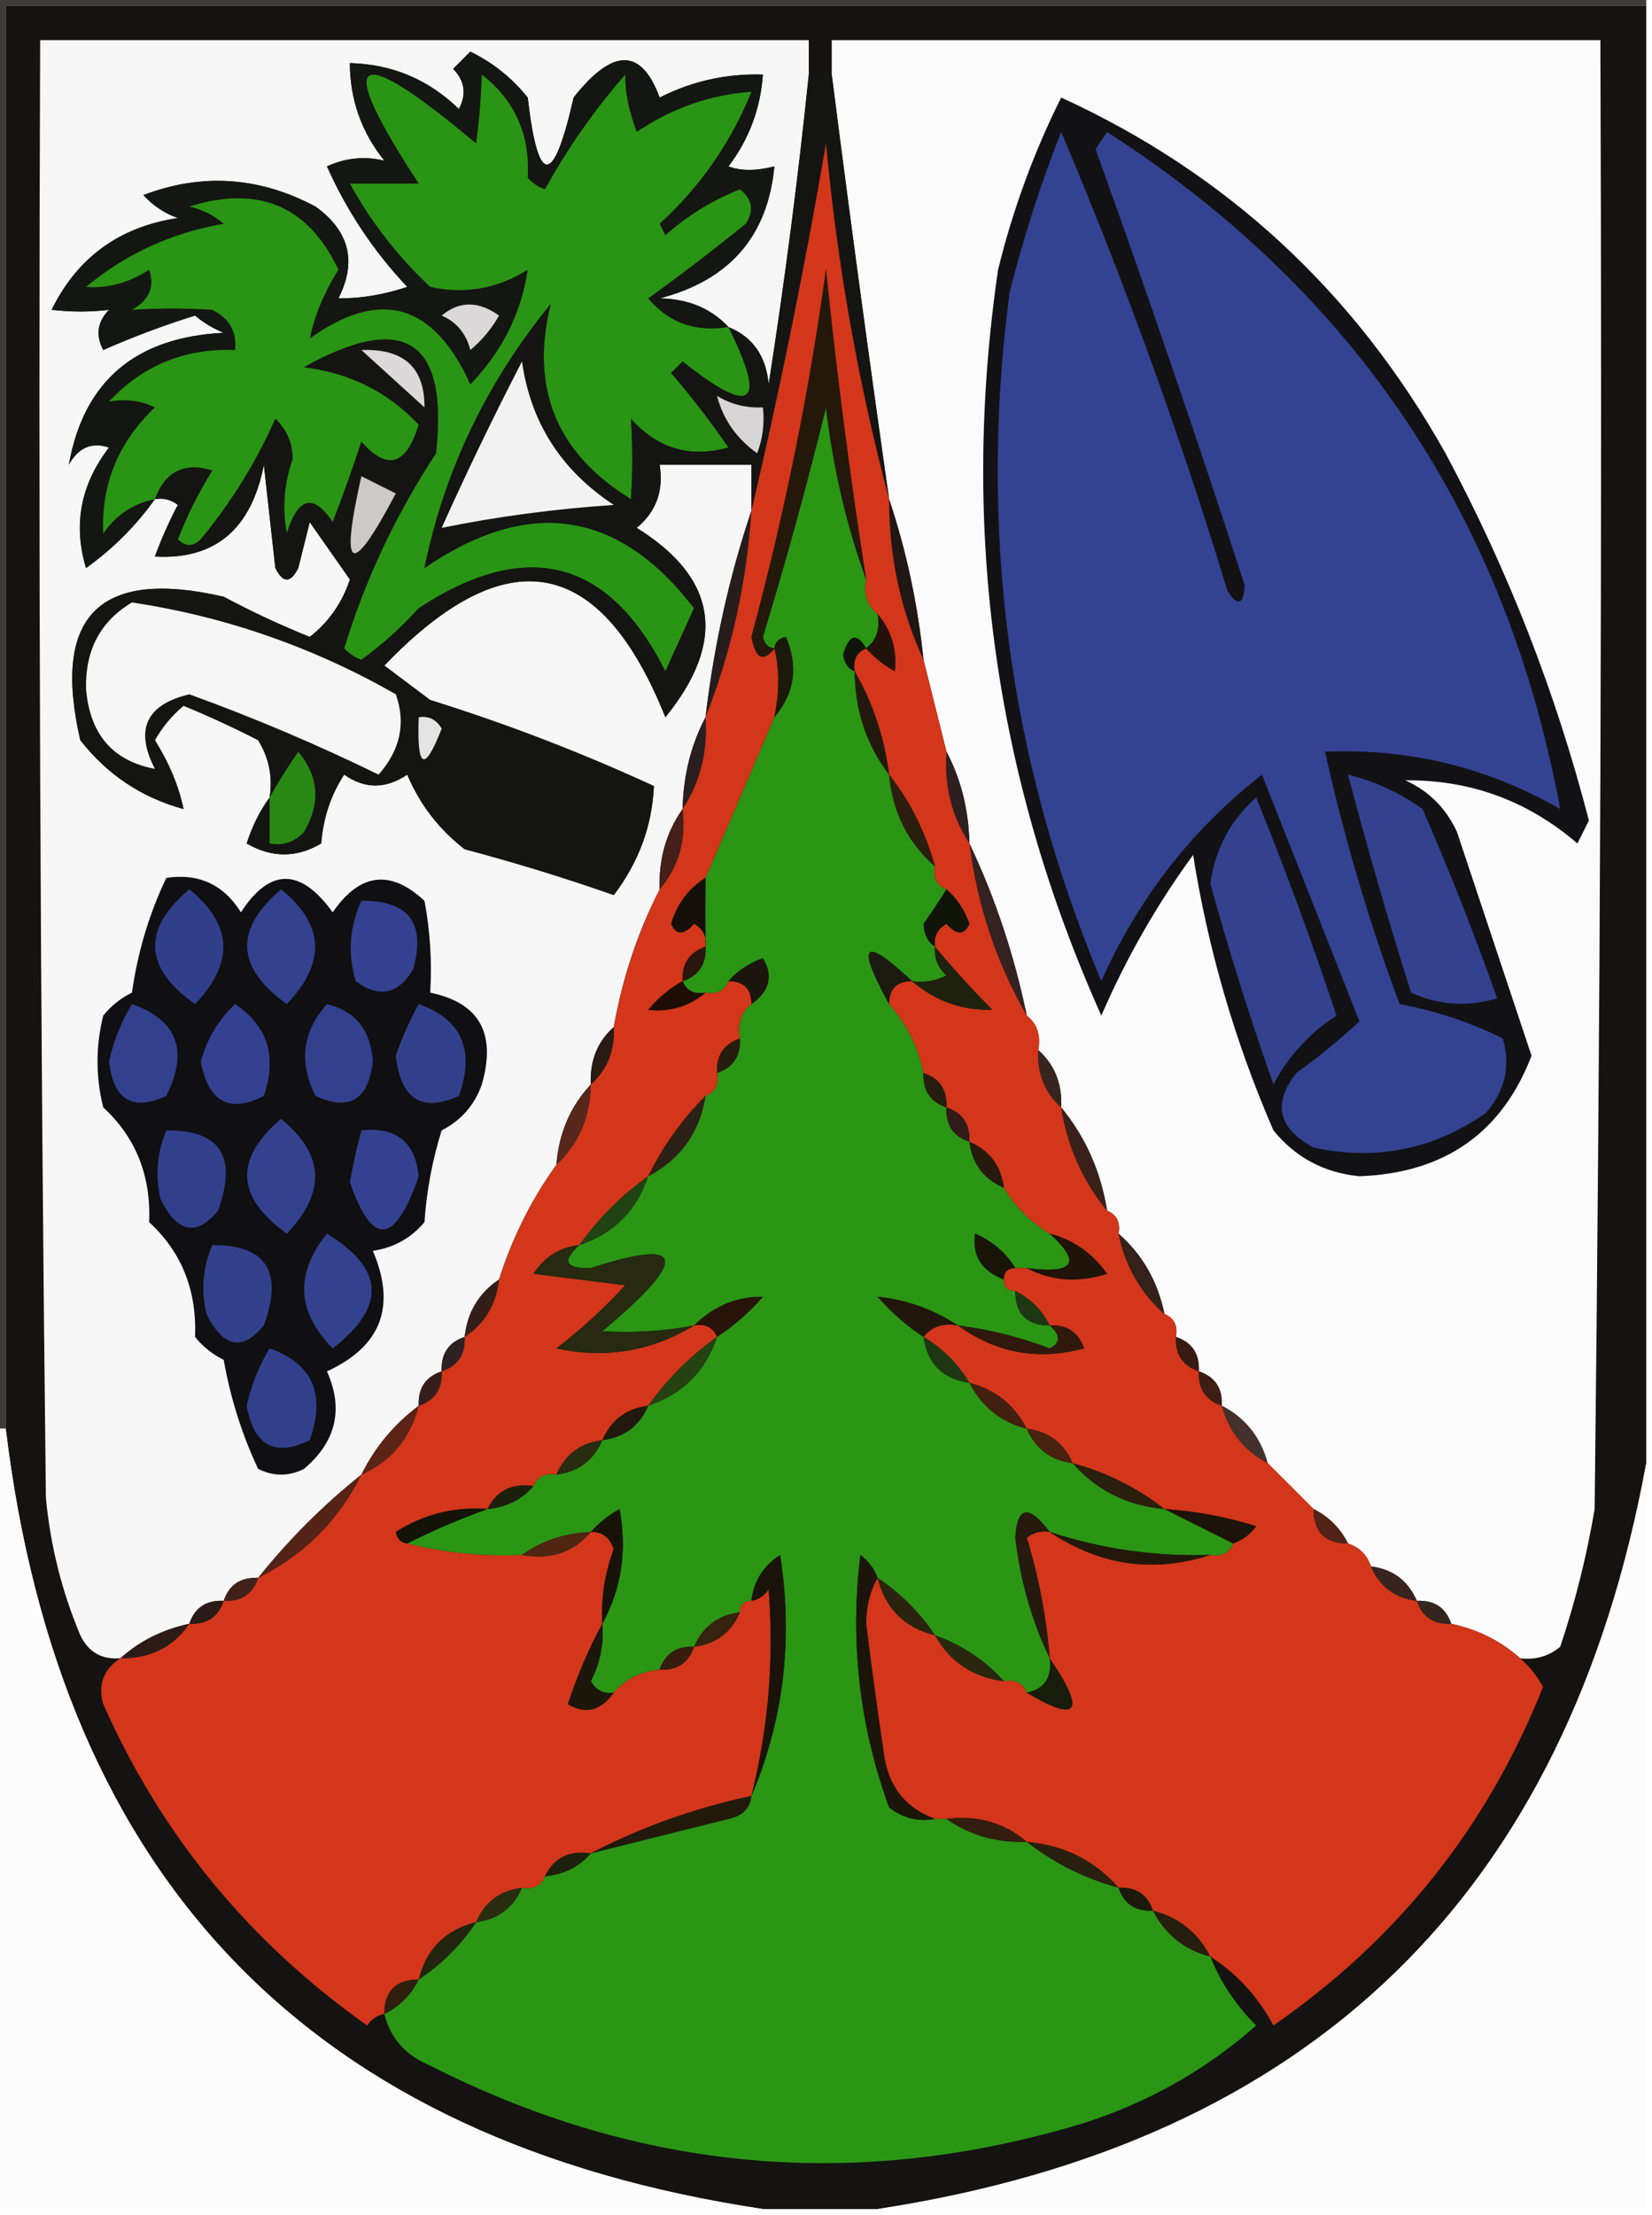 <?xml version="1.0" encoding="UTF-8"?>
<!DOCTYPE svg PUBLIC "-//W3C//DTD SVG 1.1//EN" "http://www.w3.org/Graphics/SVG/1.1/DTD/svg11.dtd">
<svg xmlns="http://www.w3.org/2000/svg" version="1.1" width="144px" height="193px" style="shape-rendering:geometricPrecision; text-rendering:geometricPrecision; image-rendering:optimizeQuality; fill-rule:evenodd; clip-rule:evenodd" xmlns:xlink="http://www.w3.org/1999/xlink">
<g><path style="opacity:1" fill="#3e3a3a" d="M -0.5,-0.5 C 47.5,-0.5 95.5,-0.5 143.5,-0.5C 143.5,-0.167 143.5,0.167 143.5,0.5C 95.833,0.5 48.167,0.5 0.5,0.5C 0.5,41.833 0.5,83.167 0.5,124.5C 0.167,124.5 -0.167,124.5 -0.5,124.5C -0.5,82.833 -0.5,41.167 -0.5,-0.5 Z"/></g>
<g><path style="opacity:1" fill="#141312" d="M 143.5,0.5 C 143.5,42.833 143.5,85.167 143.5,127.5C 136.619,165.047 114.286,186.714 76.5,192.5C 73.167,192.5 69.833,192.5 66.5,192.5C 27.27,186.603 5.27,163.936 0.5,124.5C 0.5,83.167 0.5,41.833 0.5,0.5C 48.167,0.5 95.833,0.5 143.5,0.5 Z"/></g>
<g><path style="opacity:1" fill="#f7f7f7" d="M 70.5,6.5 C 69.569,15.522 68.402,24.522 67,33.5C 66.781,31.027 65.614,29.36 63.5,28.5C 61.974,26.87 59.974,26.037 57.5,26C 63.586,24.423 66.919,20.59 67.5,14.5C 65.891,14.906 64.558,14.906 63.5,14.5C 65.287,12.142 66.287,9.475 66.5,6.5C 63.333,6.4 60.333,7.067 57.5,8.5C 55.909,4.168 53.409,4.168 50,8.5C 48.237,16.288 46.903,16.288 46,8.5C 44.622,6.787 42.955,5.453 41,4.5C 40.5,5 40,5.5 39.5,6C 40.517,7.049 40.684,8.216 40,9.5C 37.349,6.924 34.182,5.591 30.5,5.5C 30.503,8.675 31.503,11.508 33.5,14C 31.775,13.591 30.108,13.758 28.5,14.5C 30.245,18.408 32.578,21.908 35.5,25C 33.471,25.681 31.471,26.014 29.5,26C 31.124,22.794 30.458,20.128 27.5,18C 22.601,15.392 17.601,15.058 12.5,17C 13.328,17.915 14.328,18.581 15.5,19C 10.403,19.772 6.736,22.438 4.5,27C 6.207,27.195 7.874,27.195 9.5,27C 8.483,28.049 8.316,29.216 9,30.5C 11.616,29.347 14.282,28.347 17,27.5C 17.75,28.126 18.584,28.626 19.5,29C 11.798,29.384 7.298,33.218 6,40.5C 6.837,38.993 8.004,38.493 9.5,39C 7.027,42.227 6.36,45.727 7.5,49.5C 9.854,47.812 11.854,45.812 13.5,43.5C 14.239,43.369 14.906,43.536 15.5,44C 14.74,45.441 14.074,46.941 13.5,48.5C 18.741,48.791 21.907,46.124 23,40.5C 23.333,43.5 23.667,46.5 24,49.5C 24.667,50.833 25.333,50.833 26,49.5C 26.333,48.167 26.667,46.833 27,45.5C 28.167,47.167 29.333,48.833 30.5,50.5C 29.815,52.547 28.649,54.214 27,55.5C 24.44,54.47 21.94,53.303 19.5,52C 8.667,49.5 4.5,53.667 7,64.5C 9.346,67.504 12.346,69.504 16,70.5C 15.581,68.497 14.747,66.497 13.5,64.5C 14.145,63.354 14.978,62.354 16,61.5C 18.192,62.4 20.358,63.4 22.5,64.5C 23.452,66.045 23.785,67.712 23.5,69.5C 22.661,70.641 21.994,71.975 21.5,73.5C 23.695,74.769 25.861,74.769 28,73.5C 28.171,71.285 28.837,69.285 30,67.5C 31.796,68.767 33.629,68.767 35.5,67.5C 36.584,70.088 38.251,72.254 40.5,74C 45.04,75.209 49.373,76.543 53.5,78C 55.672,75.144 56.839,71.978 57,68.5C 50.657,65.578 44.157,63.078 37.5,61C 36.167,60 34.833,59 33.5,58C 44.172,46.882 52.339,48.382 58,62.5C 63.371,55.879 62.538,50.379 55.5,46C 57.192,44.599 57.859,42.766 57.5,40.5C 60.167,40.5 62.833,40.5 65.5,40.5C 65.5,41.833 65.5,43.167 65.5,44.5C 63.566,50.249 62.233,56.249 61.5,62.5C 60.232,64.905 59.565,67.572 59.5,70.5C 58.076,72.514 57.41,74.848 57.5,77.5C 55.595,81.216 54.261,85.216 53.5,89.5C 52.069,90.78 51.402,92.447 51.5,94.5C 49.707,96.426 48.707,98.759 48.5,101.5C 46.326,104.515 44.659,107.849 43.5,111.5C 41.75,112.659 40.75,114.326 40.5,116.5C 39.094,116.973 38.427,117.973 38.5,119.5C 37.094,119.973 36.427,120.973 36.5,122.5C 34.367,124.091 32.701,126.091 31.5,128.5C 28.167,131.167 25.167,134.167 22.5,137.5C 20.973,137.427 19.973,138.094 19.5,139.5C 17.973,139.427 16.973,140.094 16.5,141.5C 14.181,141.992 12.181,142.992 10.5,144.5C 8.876,144.64 7.71,143.973 7,142.5C 5.384,138.653 4.384,134.653 4,130.5C 3.5,88.168 3.333,45.835 3.5,3.5C 25.833,3.5 48.167,3.5 70.5,3.5C 70.5,4.5 70.5,5.5 70.5,6.5 Z"/></g>
<g><path style="opacity:1" fill="#fbfbfb" d="M 132.5,144.5 C 130.819,142.992 128.819,141.992 126.5,141.5C 126.027,140.094 125.027,139.427 123.5,139.5C 122.738,137.738 121.404,136.738 119.5,136.5C 119.167,135.5 118.5,134.833 117.5,134.5C 116.833,133.167 115.833,132.167 114.5,131.5C 113.167,130.167 111.833,128.833 110.5,127.5C 109.864,125.205 108.531,123.539 106.5,122.5C 106.573,120.973 105.906,119.973 104.5,119.5C 104.573,117.973 103.906,116.973 102.5,116.5C 102.672,115.508 102.338,114.842 101.5,114.5C 100.921,111.669 99.588,109.336 97.5,107.5C 97.672,106.508 97.338,105.842 96.5,105.5C 95.958,102.088 94.625,99.088 92.5,96.5C 92.598,94.447 91.931,92.78 90.5,91.5C 90.737,90.209 90.404,89.209 89.5,88.5C 88.405,83.216 86.739,78.216 84.5,73.5C 84.435,70.572 83.768,67.905 82.5,65.5C 81.833,62.833 81.167,60.167 80.5,57.5C 79.99,52.609 78.99,47.942 77.5,43.5C 75.74,31.179 74.073,18.846 72.5,6.5C 72.5,5.5 72.5,4.5 72.5,3.5C 94.833,3.5 117.167,3.5 139.5,3.5C 139.667,46.168 139.5,88.835 139,131.5C 138.313,135.58 137.313,139.58 136,143.5C 134.989,144.337 133.822,144.67 132.5,144.5 Z"/></g>
<g><path style="opacity:1" fill="#141612" d="M 63.5,28.5 C 60.62,28.968 58.287,28.134 56.5,26C 59.294,23.993 62.127,21.826 65,19.5C 65.749,18.365 65.583,17.365 64.5,16.5C 62.082,17.457 59.916,18.791 58,20.5C 57.833,20.167 57.667,19.833 57.5,19.5C 61.029,16.278 63.696,12.444 65.5,8C 61.918,8.251 58.584,9.417 55.5,11.5C 54.811,9.662 54.478,7.995 54.5,6.5C 51.805,9.595 49.472,12.929 47.5,16.5C 46.914,16.291 46.414,15.957 46,15.5C 46.221,11.752 44.887,8.752 42,6.5C 41.922,8.657 41.755,10.656 41.5,12.5C 30.742,3.48 29.076,4.647 36.5,16C 34.5,16 32.5,16 30.5,16C 32.35,19.362 34.683,22.362 37.5,25C 40.533,25.66 43.367,25.16 46,23.5C 45.446,27.274 43.78,30.608 41,33.5C 37.8,26.429 33.134,25.095 27,29.5C 27.419,27.497 28.253,25.497 29.5,23.5C 26.862,17.94 22.529,16.107 16.5,18C 17.624,18.249 18.624,18.749 19.5,19.5C 14.978,20.281 10.978,22.114 7.5,25C 9.432,25.138 11.266,24.638 13,23.5C 13.507,24.996 13.007,26.163 11.5,27C 13.811,26.845 16.144,26.845 18.5,27C 19.973,27.71 20.64,28.876 20.5,30.5C 16.096,30.344 12.429,31.844 9.5,35C 10.951,34.737 12.284,34.904 13.5,35.5C 10.304,38.547 8.804,42.214 9,46.5C 10.129,44.859 11.629,43.859 13.5,43.5C 11.854,45.812 9.854,47.812 7.5,49.5C 6.36,45.727 7.027,42.227 9.5,39C 8.004,38.493 6.837,38.993 6,40.5C 7.298,33.218 11.798,29.384 19.5,29C 18.584,28.626 17.75,28.126 17,27.5C 14.282,28.347 11.616,29.347 9,30.5C 8.316,29.216 8.483,28.049 9.5,27C 7.874,27.195 6.207,27.195 4.5,27C 6.736,22.438 10.403,19.772 15.5,19C 14.328,18.581 13.328,17.915 12.5,17C 17.601,15.058 22.601,15.392 27.5,18C 30.458,20.128 31.124,22.794 29.5,26C 31.471,26.014 33.471,25.681 35.5,25C 32.578,21.908 30.245,18.408 28.5,14.5C 30.108,13.758 31.775,13.591 33.5,14C 31.503,11.508 30.503,8.675 30.5,5.5C 34.182,5.591 37.349,6.924 40,9.5C 40.684,8.216 40.517,7.049 39.5,6C 40,5.5 40.5,5 41,4.5C 42.955,5.453 44.622,6.787 46,8.5C 46.903,16.288 48.237,16.288 50,8.5C 53.409,4.168 55.909,4.168 57.5,8.5C 60.333,7.067 63.333,6.4 66.5,6.5C 66.287,9.475 65.287,12.142 63.5,14.5C 64.558,14.906 65.891,14.906 67.5,14.5C 66.919,20.59 63.586,24.423 57.5,26C 59.974,26.037 61.974,26.87 63.5,28.5 Z"/></g>
<g><path style="opacity:1" fill="#2a9414" d="M 63.5,28.5 C 66.905,35.332 65.571,36.332 59.5,31.5C 59.167,31.833 58.833,32.167 58.5,32.5C 60.288,34.577 61.954,36.743 63.5,39C 60.15,39.93 57.317,39.096 55,36.5C 55.155,38.811 55.155,41.144 55,43.5C 48.513,39.528 46.18,33.861 48,26.5C 42.413,33.337 38.746,41.004 37,49.5C 46.089,43.266 53.923,44.433 60.5,53C 59.67,54.816 58.837,56.649 58,58.5C 53.053,48.686 45.886,46.853 36.5,53C 34.983,54.685 33.316,56.185 31.5,57.5C 30.914,57.291 30.414,56.957 30,56.5C 31.803,50.554 34.47,44.887 38,39.5C 39.095,29.626 35.261,27.126 26.5,32C 30.486,32.485 33.819,34.151 36.5,37C 35.435,40.558 33.769,41.058 31.5,38.5C 30.729,40.862 29.895,43.196 29,45.5C 27.314,42.978 25.981,43.311 25,46.5C 24.581,44.32 24.748,42.154 25.5,40C 25.491,38.596 24.991,37.43 24,36.5C 22.338,40.268 20.171,43.768 17.5,47C 16.833,47.667 16.167,47.667 15.5,47C 16.308,44.912 17.308,42.912 18.5,41C 16.072,40.253 14.406,41.086 13.5,43.5C 11.629,43.859 10.129,44.859 9,46.5C 8.804,42.214 10.304,38.547 13.5,35.5C 12.284,34.904 10.951,34.737 9.5,35C 12.429,31.844 16.096,30.344 20.5,30.5C 20.64,28.876 19.973,27.71 18.5,27C 16.144,26.845 13.811,26.845 11.5,27C 13.007,26.163 13.507,24.996 13,23.5C 11.266,24.638 9.432,25.138 7.5,25C 10.978,22.114 14.978,20.281 19.5,19.5C 18.624,18.749 17.624,18.249 16.5,18C 22.529,16.107 26.862,17.94 29.5,23.5C 28.253,25.497 27.419,27.497 27,29.5C 33.134,25.095 37.8,26.429 41,33.5C 43.78,30.608 45.446,27.274 46,23.5C 43.367,25.16 40.533,25.66 37.5,25C 34.683,22.362 32.35,19.362 30.5,16C 32.5,16 34.5,16 36.5,16C 29.076,4.647 30.742,3.48 41.5,12.5C 41.755,10.656 41.922,8.657 42,6.5C 44.887,8.752 46.221,11.752 46,15.5C 46.414,15.957 46.914,16.291 47.5,16.5C 49.472,12.929 51.805,9.595 54.5,6.5C 54.478,7.995 54.811,9.662 55.5,11.5C 58.584,9.417 61.918,8.251 65.5,8C 63.696,12.444 61.029,16.278 57.5,19.5C 57.667,19.833 57.833,20.167 58,20.5C 59.916,18.791 62.082,17.457 64.5,16.5C 65.583,17.365 65.749,18.365 65,19.5C 62.127,21.826 59.294,23.993 56.5,26C 58.287,28.134 60.62,28.968 63.5,28.5 Z"/></g>
<g><path style="opacity:1" fill="#dad8d8" d="M 38.5,27.5 C 40.035,26.212 41.702,26.212 43.5,27.5C 42.855,28.646 42.022,29.646 41,30.5C 40.623,29.058 39.79,28.058 38.5,27.5 Z"/></g>
<g><path style="opacity:1" fill="#2a9614" d="M 75.5,50.5 C 75.263,51.791 75.596,52.791 76.5,53.5C 76.737,54.791 76.404,55.791 75.5,56.5C 74.698,55.115 74.031,55.282 73.5,57C 73.57,57.765 73.903,58.265 74.5,58.5C 74.528,61.916 75.528,64.916 77.5,67.5C 77.794,70.754 79.127,73.421 81.5,75.5C 81.328,76.492 81.662,77.158 82.5,77.5C 81.862,78.524 81.195,79.524 80.5,80.5C 80.543,81.416 80.876,82.083 81.5,82.5C 81.414,83.496 81.748,84.329 82.5,85C 81.552,85.483 80.552,85.65 79.5,85.5C 75.253,81.516 74.586,82.183 77.5,87.5C 79.007,89.181 80.007,91.181 80.5,93.5C 80.427,95.027 81.094,96.027 82.5,96.5C 82.427,98.027 83.094,99.027 84.5,99.5C 84.738,101.404 85.738,102.738 87.5,103.5C 88.5,105.167 89.833,106.5 91.5,107.5C 94.306,110.044 93.64,111.044 89.5,110.5C 89.167,110.5 88.833,110.5 88.5,110.5C 87.685,109.163 86.519,108.163 85,107.5C 84.721,109.412 85.554,110.746 87.5,111.5C 87.5,112.167 87.833,112.5 88.5,112.5C 88.5,114.5 89.5,115.5 91.5,115.5C 92.463,116.363 92.463,117.03 91.5,117.5C 88.904,116.518 86.238,115.851 83.5,115.5C 81.36,114.095 79.026,113.262 76.5,113C 77.705,114.376 79.038,115.542 80.5,116.5C 80.833,118.833 82.167,120.167 84.5,120.5C 85.585,122.587 87.251,123.92 89.5,124.5C 90.262,126.262 91.596,127.262 93.5,127.5C 95.579,129.873 98.246,131.206 101.5,131.5C 103.5,132.5 105.5,133.5 107.5,134.5C 107.158,135.338 106.492,135.672 105.5,135.5C 100.699,135.65 96.033,134.984 91.5,133.5C 89.67,131.069 88.67,131.236 88.5,134C 88.947,137.782 89.947,141.282 91.5,144.5C 91.715,146.179 91.048,147.179 89.5,147.5C 89.158,146.662 88.492,146.328 87.5,146.5C 85.853,144.674 83.853,143.34 81.5,142.5C 80.167,140.5 78.5,138.833 76.5,137.5C 76.217,136.711 75.717,136.044 75,135.5C 74.073,143.043 74.906,150.376 77.5,157.5C 78.689,158.429 80.022,158.762 81.5,158.5C 81.833,158.5 82.167,158.5 82.5,158.5C 84.514,159.924 86.848,160.59 89.5,160.5C 91.849,162.341 94.515,163.674 97.5,164.5C 97.973,165.906 98.973,166.573 100.5,166.5C 101.585,168.587 103.251,169.92 105.5,170.5C 106.389,172.736 107.722,174.736 109.5,176.5C 105.153,180.344 100.153,183.177 94.5,185C 74.816,190.969 55.816,189.303 37.5,180C 35.364,179.124 34.031,177.624 33.5,175.5C 34.833,174.833 35.833,173.833 36.5,172.5C 38.5,171.167 40.167,169.5 41.5,167.5C 43.404,167.262 44.738,166.262 45.5,164.5C 46.492,164.672 47.158,164.338 47.5,163.5C 49.153,163.34 50.486,162.674 51.5,161.5C 55.482,160.508 59.482,159.508 63.5,158.5C 64.713,158.253 65.38,157.586 65.5,156.5C 68.313,149.877 69.146,142.877 68,135.5C 66.519,136.471 65.685,137.804 65.5,139.5C 64.833,139.5 64.5,139.833 64.5,140.5C 62.596,140.738 61.262,141.738 60.5,143.5C 58.973,143.427 57.973,144.094 57.5,145.5C 55.847,145.66 54.514,146.326 53.5,147.5C 52.624,147.631 51.957,147.298 51.5,146.5C 52.309,144.929 52.643,143.262 52.5,141.5C 54.174,138.446 54.674,135.112 54,131.5C 53.005,132.066 52.172,132.733 51.5,133.5C 49.214,133.595 47.214,134.262 45.5,135.5C 42.098,135.658 38.764,135.324 35.5,134.5C 37.779,133.349 40.112,132.349 42.5,131.5C 44.153,131.34 45.486,130.674 46.5,129.5C 46.842,128.662 47.508,128.328 48.5,128.5C 50.404,128.262 51.738,127.262 52.5,125.5C 54.404,125.262 55.738,124.262 56.5,122.5C 59.5,121.5 61.5,119.5 62.5,116.5C 63.962,115.542 65.295,114.376 66.5,113C 64.179,112.992 62.179,113.825 60.5,115.5C 57.824,116.008 55.157,116.175 52.5,116C 60.111,109.638 59.778,107.804 51.5,110.5C 49.279,110.561 48.946,109.895 50.5,108.5C 53.5,107.5 55.5,105.5 56.5,102.5C 59.323,101.008 60.99,98.674 61.5,95.5C 62.338,95.158 62.672,94.492 62.5,93.5C 63.906,93.027 64.573,92.027 64.5,90.5C 64.263,89.209 64.596,88.209 65.5,87.5C 67.088,86.365 67.421,85.031 66.5,83.5C 65.261,83.942 64.261,84.609 63.5,85.5C 63.158,86.338 62.492,86.672 61.5,86.5C 60.508,86.672 59.842,86.338 59.5,85.5C 60.906,85.027 61.573,84.027 61.5,82.5C 61.465,80.491 61.465,78.491 61.5,76.5C 63.539,71.765 65.539,67.099 67.5,62.5C 69.273,60.4 69.606,58.066 68.5,55.5C 67.893,55.624 67.56,55.957 67.5,56.5C 66.957,56.44 66.624,56.107 66.5,55.5C 68.531,48.821 70.365,42.154 72,35.5C 72.614,40.758 73.781,45.758 75.5,50.5 Z"/></g>
<g><path style="opacity:1" fill="#141512" d="M 70.5,6.5 C 71.167,6.5 71.833,6.5 72.5,6.5C 74.073,18.846 75.74,31.179 77.5,43.5C 74.824,33.455 72.991,23.121 72,12.5C 70.142,23.335 67.976,34.002 65.5,44.5C 65.5,43.167 65.5,41.833 65.5,40.5C 62.833,40.5 60.167,40.5 57.5,40.5C 57.859,42.766 57.192,44.599 55.5,46C 62.538,50.379 63.371,55.879 58,62.5C 52.339,48.382 44.172,46.882 33.5,58C 34.833,59 36.167,60 37.5,61C 44.157,63.078 50.657,65.578 57,68.5C 56.839,71.978 55.672,75.144 53.5,78C 49.373,76.543 45.04,75.209 40.5,74C 38.251,72.254 36.584,70.088 35.5,67.5C 33.629,68.767 31.796,68.767 30,67.5C 28.837,69.285 28.171,71.285 28,73.5C 25.861,74.769 23.695,74.769 21.5,73.5C 21.994,71.975 22.661,70.641 23.5,69.5C 23.785,67.712 23.452,66.045 22.5,64.5C 20.358,63.4 18.192,62.4 16,61.5C 14.978,62.354 14.145,63.354 13.5,64.5C 14.747,66.497 15.581,68.497 16,70.5C 12.346,69.504 9.346,67.504 7,64.5C 4.5,53.667 8.667,49.5 19.5,52C 21.94,53.303 24.44,54.47 27,55.5C 28.649,54.214 29.815,52.547 30.5,50.5C 29.333,48.833 28.167,47.167 27,45.5C 26.667,46.833 26.333,48.167 26,49.5C 25.333,50.833 24.667,50.833 24,49.5C 23.667,46.5 23.333,43.5 23,40.5C 21.907,46.124 18.741,48.791 13.5,48.5C 14.074,46.941 14.74,45.441 15.5,44C 14.906,43.536 14.239,43.369 13.5,43.5C 14.406,41.086 16.072,40.253 18.5,41C 17.308,42.912 16.308,44.912 15.5,47C 16.167,47.667 16.833,47.667 17.5,47C 20.171,43.768 22.338,40.268 24,36.5C 24.991,37.43 25.491,38.596 25.5,40C 24.748,42.154 24.581,44.32 25,46.5C 25.981,43.311 27.314,42.978 29,45.5C 29.895,43.196 30.729,40.862 31.5,38.5C 33.769,41.058 35.435,40.558 36.5,37C 33.819,34.151 30.486,32.485 26.5,32C 35.261,27.126 39.095,29.626 38,39.5C 34.47,44.887 31.803,50.554 30,56.5C 30.414,56.957 30.914,57.291 31.5,57.5C 33.316,56.185 34.983,54.685 36.5,53C 45.886,46.853 53.053,48.686 58,58.5C 58.837,56.649 59.67,54.816 60.5,53C 53.923,44.433 46.089,43.266 37,49.5C 38.746,41.004 42.413,33.337 48,26.5C 46.18,33.861 48.513,39.528 55,43.5C 55.155,41.144 55.155,38.811 55,36.5C 57.317,39.096 60.15,39.93 63.5,39C 61.954,36.743 60.288,34.577 58.5,32.5C 58.833,32.167 59.167,31.833 59.5,31.5C 65.571,36.332 66.905,35.332 63.5,28.5C 65.614,29.36 66.781,31.027 67,33.5C 68.402,24.522 69.569,15.522 70.5,6.5 Z"/></g>
<g><path style="opacity:1" fill="#ccc9c9" d="M 31.5,41.5 C 32.473,41.987 33.473,42.487 34.5,43C 30.598,50.408 29.598,49.908 31.5,41.5 Z"/></g>
<g><path style="opacity:1" fill="#d7d5d5" d="M 62.5,34.5 C 63.708,35.234 65.041,35.567 66.5,35.5C 66.657,36.873 66.49,38.207 66,39.5C 64.198,38.211 63.031,36.544 62.5,34.5 Z"/></g>
<g><path style="opacity:1" fill="#f3f2f2" d="M 45.5,31.5 C 46.249,36.818 48.916,40.985 53.5,44C 48.354,44.345 43.354,45.011 38.5,46C 40.716,41.068 43.05,36.235 45.5,31.5 Z"/></g>
<g><path style="opacity:1" fill="#dbd9d9" d="M 31.5,30.5 C 35.191,30.364 37.025,32.03 37,35.5C 35.064,33.745 33.23,32.079 31.5,30.5 Z"/></g>
<g><path style="opacity:1" fill="#271c1c" d="M 65.5,44.5 C 65.084,50.818 63.751,56.818 61.5,62.5C 62.233,56.249 63.566,50.249 65.5,44.5 Z"/></g>
<g><path style="opacity:1" fill="#211715" d="M 77.5,43.5 C 78.99,47.942 79.99,52.609 80.5,57.5C 78.498,53.167 77.498,48.5 77.5,43.5 Z"/></g>
<g><path style="opacity:1" fill="#f7f6f6" d="M 11.5,52.5 C 19.614,53.716 27.281,56.383 34.5,60.5C 35.395,63.016 34.895,65.349 33,67.5C 27.634,64.877 22.134,62.544 16.5,60.5C 12.733,61.41 11.733,63.576 13.5,67C 9.814,66.303 7.814,63.969 7.5,60C 7.43,56.633 8.763,54.133 11.5,52.5 Z"/></g>
<g><path style="opacity:1" fill="#121215" d="M 92.5,8.5 C 106.957,15.118 118.123,25.451 126,39.5C 131.446,49.671 135.612,60.337 138.5,71.5C 138.167,72.167 137.833,72.833 137.5,73.5C 133.162,69.777 128.162,67.944 122.5,68C 124.552,68.93 126.052,70.43 127,72.5C 129.167,79 131.333,85.5 133.5,92C 130.915,98.726 125.915,102.226 118.5,102.5C 115.421,102.2 112.921,100.867 111,98.5C 107.65,90.785 105.317,82.785 104,74.5C 100.828,78.841 98.161,83.508 96,88.5C 86.698,67.757 83.698,46.091 87,23.5C 88.284,18.272 90.117,13.272 92.5,8.5 Z"/></g>
<g><path style="opacity:1" fill="#344292" d="M 92.5,11.5 C 97.982,24.434 102.816,37.767 107,51.5C 107.889,52.888 108.389,52.721 108.5,51C 104.364,38.259 100.031,25.592 95.5,13C 95.833,12.5 96.167,12 96.5,11.5C 118.143,25.442 131.309,45.108 136,70.5C 129.676,66.867 122.843,65.201 115.5,65.5C 117.151,72.957 119.318,80.291 122,87.5C 125.139,88.079 128.139,89.079 131,90.5C 131.687,92.92 131.187,95.087 129.5,97C 124.94,100.174 119.94,101.174 114.5,100C 111.4,98.332 110.9,96.165 113,93.5C 114.925,92.12 116.759,90.62 118.5,89C 115.662,81.817 112.829,74.65 110,67.5C 103.867,72.307 99.2,78.307 96,85.5C 87.941,66.255 85.274,46.255 88,25.5C 89.207,20.712 90.707,16.045 92.5,11.5 Z"/></g>
<g><path style="opacity:1" fill="#e5e4e4" d="M 36.5,62.5 C 37.376,62.369 38.043,62.703 38.5,63.5C 36.993,67.355 36.326,67.021 36.5,62.5 Z"/></g>
<g><path style="opacity:1" fill="#298814" d="M 23.5,69.5 C 24.232,68.192 25.066,66.858 26,65.5C 27.797,67.674 27.964,70.007 26.5,72.5C 25.675,73.386 24.675,73.719 23.5,73.5C 23.5,72.167 23.5,70.833 23.5,69.5 Z"/></g>
<g><path style="opacity:1" fill="#2a1e20" d="M 61.5,62.5 C 61.706,65.495 61.039,68.162 59.5,70.5C 59.565,67.572 60.232,64.905 61.5,62.5 Z"/></g>
<g><path style="opacity:1" fill="#33418f" d="M 117.5,67.5 C 119.84,68.086 122.007,69.086 124,70.5C 126.367,75.938 128.534,81.438 130.5,87C 127.901,87.769 125.401,87.602 123,86.5C 121.007,80.193 119.174,73.859 117.5,67.5 Z"/></g>
<g><path style="opacity:1" fill="#2e1f21" d="M 82.5,65.5 C 83.768,67.905 84.435,70.572 84.5,73.5C 82.96,71.162 82.294,68.495 82.5,65.5 Z"/></g>
<g><path style="opacity:1" fill="#33418f" d="M 109.5,69.5 C 112.001,75.658 114.334,81.991 116.5,88.5C 114.171,89.998 112.337,91.998 111,94.5C 108.964,88.725 107.131,82.892 105.5,77C 105.927,73.977 107.261,71.477 109.5,69.5 Z"/></g>
<g><path style="opacity:1" fill="#451f19" d="M 59.5,70.5 C 59.829,73.228 59.163,75.561 57.5,77.5C 57.41,74.848 58.076,72.514 59.5,70.5 Z"/></g>
<g><path style="opacity:1" fill="#33221f" d="M 84.5,73.5 C 86.739,78.216 88.405,83.216 89.5,88.5C 86.861,83.915 85.194,78.915 84.5,73.5 Z"/></g>
<g><path style="opacity:1" fill="#100f12" d="M 14.5,76.5 C 17.325,76.081 19.491,77.081 21,79.5C 23.526,75.614 26.192,75.614 29,79.5C 31.367,76.068 34.034,75.735 37,78.5C 37.497,81.146 37.664,83.813 37.5,86.5C 41.784,87.385 43.284,90.051 42,94.5C 41.363,96.303 40.197,97.636 38.5,98.5C 37.682,101.107 37.182,103.774 37,106.5C 35.829,107.893 34.329,108.727 32.5,109C 34.561,113.837 33.227,117.337 28.5,119.5C 29.969,122.793 29.302,125.627 26.5,128C 25.167,128.667 23.833,128.667 22.5,128C 21.089,125.004 20.089,121.837 19.5,118.5C 18.522,118.023 17.689,117.357 17,116.5C 17.167,112.442 15.834,109.109 13,106.5C 13.167,102.442 11.834,99.109 9,96.5C 8.333,93.833 8.333,91.167 9,88.5C 9.689,87.643 10.522,86.977 11.5,86.5C 12.015,82.919 13.015,79.586 14.5,76.5 Z"/></g>
<g><path style="opacity:1" fill="#334190" d="M 31.5,78.5 C 35.648,78.453 37.148,80.453 36,84.5C 34.688,86.658 33.022,86.991 31,85.5C 30.297,83.071 30.463,80.737 31.5,78.5 Z"/></g>
<g><path style="opacity:1" fill="#33418f" d="M 24.5,77.5 C 28.282,80.562 28.448,83.895 25,87.5C 20.563,84.322 20.397,80.989 24.5,77.5 Z"/></g>
<g><path style="opacity:1" fill="#313f8a" d="M 16.5,77.5 C 20.282,80.562 20.448,83.895 17,87.5C 12.535,84.329 12.368,80.996 16.5,77.5 Z"/></g>
<g><path style="opacity:1" fill="#d3361a" d="M 77.5,43.5 C 77.498,48.5 78.498,53.167 80.5,57.5C 81.167,60.167 81.833,62.833 82.5,65.5C 82.294,68.495 82.96,71.162 84.5,73.5C 85.194,78.915 86.861,83.915 89.5,88.5C 90.404,89.209 90.737,90.209 90.5,91.5C 90.402,93.553 91.069,95.22 92.5,96.5C 93.042,99.912 94.375,102.912 96.5,105.5C 97.338,105.842 97.672,106.508 97.5,107.5C 98.079,110.331 99.412,112.664 101.5,114.5C 102.338,114.842 102.672,115.508 102.5,116.5C 102.427,118.027 103.094,119.027 104.5,119.5C 104.427,121.027 105.094,122.027 106.5,122.5C 107.124,124.754 108.457,126.421 110.5,127.5C 111.833,128.833 113.167,130.167 114.5,131.5C 114.5,133.5 115.5,134.5 117.5,134.5C 118.5,134.833 119.167,135.5 119.5,136.5C 120.262,138.262 121.596,139.262 123.5,139.5C 123.973,140.906 124.973,141.573 126.5,141.5C 128.819,141.992 130.819,142.992 132.5,144.5C 133.278,145.156 133.944,145.989 134.5,147C 129.662,159.176 121.829,169.01 111,176.5C 109.669,174.004 107.836,172.004 105.5,170.5C 104.415,168.413 102.749,167.08 100.5,166.5C 100.027,165.094 99.027,164.427 97.5,164.5C 95.421,162.127 92.754,160.794 89.5,160.5C 87.561,158.837 85.228,158.171 82.5,158.5C 82.167,158.5 81.833,158.5 81.5,158.5C 78.825,157.522 77.325,155.522 77,152.5C 76.453,148.84 75.953,145.173 75.5,141.5C 75.511,139.955 75.844,138.622 76.5,137.5C 77.167,140.167 78.833,141.833 81.5,142.5C 82.802,144.822 84.802,146.155 87.5,146.5C 88.492,146.328 89.158,146.662 89.5,147.5C 94.009,150.188 94.676,149.188 91.5,144.5C 91.206,140.9 90.54,137.4 89.5,134C 90.094,133.536 90.761,133.369 91.5,133.5C 95.886,136.431 100.552,137.097 105.5,135.5C 106.492,135.672 107.158,135.338 107.5,134.5C 108.289,134.217 108.956,133.717 109.5,133C 106.883,132.178 104.216,131.678 101.5,131.5C 99.151,129.659 96.485,128.326 93.5,127.5C 92.738,125.738 91.404,124.738 89.5,124.5C 88.415,122.413 86.749,121.08 84.5,120.5C 83.5,118.833 82.167,117.5 80.5,116.5C 81.209,115.596 82.209,115.263 83.5,115.5C 86.816,117.91 90.483,118.577 94.5,117.5C 93.995,116.081 92.995,115.415 91.5,115.5C 90.833,114.167 89.833,113.167 88.5,112.5C 87.833,112.5 87.5,112.167 87.5,111.5C 87.5,110.833 87.833,110.5 88.5,110.5C 88.833,110.5 89.167,110.5 89.5,110.5C 91.628,111.629 93.962,111.796 96.5,111C 95.211,109.198 93.544,108.031 91.5,107.5C 89.833,106.5 88.5,105.167 87.5,103.5C 87.262,101.596 86.262,100.262 84.5,99.5C 84.573,97.973 83.906,96.973 82.5,96.5C 82.573,94.973 81.906,93.973 80.5,93.5C 80.007,91.181 79.007,89.181 77.5,87.5C 77.5,86.167 78.167,85.5 79.5,85.5C 81.516,87.227 83.849,88.061 86.5,88C 84.7,86.188 83.033,84.355 81.5,82.5C 81.369,81.624 81.703,80.957 82.5,80.5C 83.396,81.506 84.062,81.506 84.5,80.5C 84.058,79.261 83.391,78.261 82.5,77.5C 81.662,77.158 81.328,76.492 81.5,75.5C 80.674,72.515 79.341,69.849 77.5,67.5C 77.072,64.215 76.072,61.215 74.5,58.5C 74.328,57.508 74.662,56.842 75.5,56.5C 76.172,57.267 77.005,57.934 78,58.5C 78.203,56.609 77.703,54.943 76.5,53.5C 75.596,52.791 75.263,51.791 75.5,50.5C 74.089,41.544 72.922,32.544 72,23.5C 70.535,34.22 68.368,44.887 65.5,55.5C 65.861,57.418 66.528,57.751 67.5,56.5C 67.954,58.259 67.954,60.259 67.5,62.5C 65.539,67.099 63.539,71.765 61.5,76.5C 60.035,77.406 59.035,78.739 58.5,80.5C 58.938,81.506 59.604,81.506 60.5,80.5C 61.297,80.957 61.631,81.624 61.5,82.5C 60.094,82.973 59.427,83.973 59.5,85.5C 58.373,86.122 57.373,86.955 56.5,88C 58.391,88.203 60.057,87.703 61.5,86.5C 62.492,86.672 63.158,86.338 63.5,85.5C 64.833,85.5 65.5,86.167 65.5,87.5C 64.596,88.209 64.263,89.209 64.5,90.5C 63.094,90.973 62.427,91.973 62.5,93.5C 62.672,94.492 62.338,95.158 61.5,95.5C 59.453,97.55 57.786,99.883 56.5,102.5C 54.167,104.167 52.167,106.167 50.5,108.5C 48.804,108.685 47.471,109.519 46.5,111C 49.167,111.333 51.833,111.667 54.5,112C 52.65,114.018 50.65,115.851 48.5,117.5C 52.79,118.426 56.79,117.759 60.5,115.5C 61.492,115.328 62.158,115.662 62.5,116.5C 60.167,118.167 58.167,120.167 56.5,122.5C 54.596,122.738 53.262,123.738 52.5,125.5C 50.596,125.738 49.262,126.738 48.5,128.5C 47.508,128.328 46.842,128.662 46.5,129.5C 44.62,129.229 43.287,129.896 42.5,131.5C 39.599,131.28 36.933,131.946 34.5,133.5C 34.624,134.107 34.957,134.44 35.5,134.5C 38.764,135.324 42.098,135.658 45.5,135.5C 48.01,135.946 50.01,135.28 51.5,133.5C 52.497,133.47 53.164,133.97 53.5,135C 52.714,137.099 52.38,139.266 52.5,141.5C 51.33,143.65 50.33,145.984 49.5,148.5C 51.031,149.421 52.365,149.088 53.5,147.5C 54.514,146.326 55.847,145.66 57.5,145.5C 59.027,145.573 60.027,144.906 60.5,143.5C 62.404,143.262 63.738,142.262 64.5,140.5C 64.5,139.833 64.833,139.5 65.5,139.5C 66.117,139.389 66.617,139.056 67,138.5C 67.486,144.575 66.986,150.575 65.5,156.5C 60.538,157.566 55.871,159.233 51.5,161.5C 49.62,161.229 48.287,161.896 47.5,163.5C 47.158,164.338 46.492,164.672 45.5,164.5C 43.596,164.738 42.262,165.738 41.5,167.5C 38.833,168.167 37.167,169.833 36.5,172.5C 34.5,172.5 33.5,173.5 33.5,175.5C 32.883,175.611 32.383,175.944 32,176.5C 21.72,169.229 14.053,159.896 9,148.5C 8.516,146.807 9.016,145.473 10.5,144.5C 13.089,144.539 15.089,143.539 16.5,141.5C 18.027,141.573 19.027,140.906 19.5,139.5C 21.027,139.573 22.027,138.906 22.5,137.5C 26.5,135.5 29.5,132.5 31.5,128.5C 34.086,127.362 35.753,125.362 36.5,122.5C 37.906,122.027 38.573,121.027 38.5,119.5C 39.906,119.027 40.573,118.027 40.5,116.5C 42.25,115.341 43.25,113.674 43.5,111.5C 44.659,107.849 46.326,104.515 48.5,101.5C 50.448,99.68 51.448,97.346 51.5,94.5C 52.931,93.22 53.598,91.553 53.5,89.5C 54.261,85.216 55.595,81.216 57.5,77.5C 59.163,75.561 59.829,73.228 59.5,70.5C 61.039,68.162 61.706,65.495 61.5,62.5C 63.751,56.818 65.084,50.818 65.5,44.5C 67.976,34.002 70.142,23.335 72,12.5C 72.991,23.121 74.824,33.455 77.5,43.5 Z"/></g>
<g><path style="opacity:1" fill="#111408" d="M 82.5,77.5 C 83.391,78.261 84.058,79.261 84.5,80.5C 84.062,81.506 83.396,81.506 82.5,80.5C 81.703,80.957 81.369,81.624 81.5,82.5C 80.876,82.083 80.543,81.416 80.5,80.5C 81.195,79.524 81.862,78.524 82.5,77.5 Z"/></g>
<g><path style="opacity:1" fill="#141009" d="M 61.5,76.5 C 61.465,78.491 61.465,80.491 61.5,82.5C 61.631,81.624 61.297,80.957 60.5,80.5C 59.604,81.506 58.938,81.506 58.5,80.5C 59.035,78.739 60.035,77.406 61.5,76.5 Z"/></g>
<g><path style="opacity:1" fill="#2c1e0d" d="M 77.5,67.5 C 79.341,69.849 80.674,72.515 81.5,75.5C 79.127,73.421 77.794,70.754 77.5,67.5 Z"/></g>
<g><path style="opacity:1" fill="#22190d" d="M 74.5,58.5 C 76.072,61.215 77.072,64.215 77.5,67.5C 75.528,64.916 74.528,61.916 74.5,58.5 Z"/></g>
<g><path style="opacity:1" fill="#231209" d="M 76.5,53.5 C 77.703,54.943 78.203,56.609 78,58.5C 77.005,57.934 76.172,57.267 75.5,56.5C 76.404,55.791 76.737,54.791 76.5,53.5 Z"/></g>
<g><path style="opacity:1" fill="#1c190b" d="M 67.5,56.5 C 67.56,55.957 67.893,55.624 68.5,55.5C 69.606,58.066 69.273,60.4 67.5,62.5C 67.954,60.259 67.954,58.259 67.5,56.5 Z"/></g>
<g><path style="opacity:1" fill="#0f140a" d="M 75.5,56.5 C 74.662,56.842 74.328,57.508 74.5,58.5C 73.903,58.265 73.57,57.765 73.5,57C 74.031,55.282 74.698,55.115 75.5,56.5 Z"/></g>
<g><path style="opacity:1" fill="#24180b" d="M 75.5,50.5 C 73.781,45.758 72.614,40.758 72,35.5C 70.365,42.154 68.531,48.821 66.5,55.5C 66.624,56.107 66.957,56.44 67.5,56.5C 66.528,57.751 65.861,57.418 65.5,55.5C 68.368,44.887 70.535,34.22 72,23.5C 72.922,32.544 74.089,41.544 75.5,50.5 Z"/></g>
<g><path style="opacity:1" fill="#29160d" d="M 61.5,82.5 C 61.573,84.027 60.906,85.027 59.5,85.5C 59.427,83.973 60.094,82.973 61.5,82.5 Z"/></g>
<g><path style="opacity:1" fill="#1b1a10" d="M 79.5,85.5 C 78.167,85.5 77.5,86.167 77.5,87.5C 74.586,82.183 75.253,81.516 79.5,85.5 Z"/></g>
<g><path style="opacity:1" fill="#1b150b" d="M 65.5,87.5 C 65.5,86.167 64.833,85.5 63.5,85.5C 64.261,84.609 65.261,83.942 66.5,83.5C 67.421,85.031 67.088,86.365 65.5,87.5 Z"/></g>
<g><path style="opacity:1" fill="#1e0d05" d="M 59.5,85.5 C 59.842,86.338 60.508,86.672 61.5,86.5C 60.057,87.703 58.391,88.203 56.5,88C 57.373,86.955 58.373,86.122 59.5,85.5 Z"/></g>
<g><path style="opacity:1" fill="#1f210f" d="M 81.5,82.5 C 83.033,84.355 84.7,86.188 86.5,88C 83.849,88.061 81.516,87.227 79.5,85.5C 80.552,85.65 81.552,85.483 82.5,85C 81.748,84.329 81.414,83.496 81.5,82.5 Z"/></g>
<g><path style="opacity:1" fill="#334190" d="M 20.5,87.5 C 23.332,89.406 24.166,92.073 23,95.5C 19.992,97.032 18.158,96.032 17.5,92.5C 18.065,90.491 19.065,88.824 20.5,87.5 Z"/></g>
<g><path style="opacity:1" fill="#32408c" d="M 36.5,87.5 C 40.254,88.828 41.421,91.494 40,95.5C 36.759,96.964 34.926,95.797 34.5,92C 35.044,90.415 35.711,88.915 36.5,87.5 Z"/></g>
<g><path style="opacity:1" fill="#32408d" d="M 11.5,87.5 C 15.461,88.884 16.461,91.551 14.5,95.5C 11.553,96.856 9.887,95.856 9.5,92.5C 9.902,90.7 10.569,89.033 11.5,87.5 Z"/></g>
<g><path style="opacity:1" fill="#32408d" d="M 28.5,87.5 C 30.991,88.108 32.324,89.775 32.5,92.5C 32.113,95.856 30.447,96.856 27.5,95.5C 26.025,92.557 26.358,89.891 28.5,87.5 Z"/></g>
<g><path style="opacity:1" fill="#2a1a14" d="M 53.5,89.5 C 53.598,91.553 52.931,93.22 51.5,94.5C 51.402,92.447 52.069,90.78 53.5,89.5 Z"/></g>
<g><path style="opacity:1" fill="#261c0d" d="M 64.5,90.5 C 64.573,92.027 63.906,93.027 62.5,93.5C 62.427,91.973 63.094,90.973 64.5,90.5 Z"/></g>
<g><path style="opacity:1" fill="#37241f" d="M 90.5,91.5 C 91.931,92.78 92.598,94.447 92.5,96.5C 91.069,95.22 90.402,93.553 90.5,91.5 Z"/></g>
<g><path style="opacity:1" fill="#271d0e" d="M 80.5,93.5 C 81.906,93.973 82.573,94.973 82.5,96.5C 81.094,96.027 80.427,95.027 80.5,93.5 Z"/></g>
<g><path style="opacity:1" fill="#301b1a" d="M 82.5,96.5 C 83.906,96.973 84.573,97.973 84.5,99.5C 83.094,99.027 82.427,98.027 82.5,96.5 Z"/></g>
<g><path style="opacity:1" fill="#39211a" d="M 92.5,96.5 C 94.625,99.088 95.958,102.088 96.5,105.5C 94.375,102.912 93.042,99.912 92.5,96.5 Z"/></g>
<g><path style="opacity:1" fill="#32408b" d="M 14.5,98.5 C 19.213,98.468 20.713,100.801 19,105.5C 17.126,107.776 15.459,107.443 14,104.5C 13.51,102.455 13.677,100.455 14.5,98.5 Z"/></g>
<g><path style="opacity:1" fill="#33418f" d="M 24.5,97.5 C 28.282,100.562 28.448,103.895 25,107.5C 20.563,104.322 20.397,100.989 24.5,97.5 Z"/></g>
<g><path style="opacity:1" fill="#334190" d="M 31.5,98.5 C 34.524,98.175 36.191,99.508 36.5,102.5C 34.43,108.505 32.43,108.671 30.5,103C 30.773,101.467 31.106,99.967 31.5,98.5 Z"/></g>
<g><path style="opacity:1" fill="#57271c" d="M 51.5,94.5 C 51.448,97.346 50.448,99.68 48.5,101.5C 48.707,98.759 49.707,96.426 51.5,94.5 Z"/></g>
<g><path style="opacity:1" fill="#2c2116" d="M 61.5,95.5 C 60.99,98.674 59.323,101.008 56.5,102.5C 57.786,99.883 59.453,97.55 61.5,95.5 Z"/></g>
<g><path style="opacity:1" fill="#261a0d" d="M 84.5,99.5 C 86.262,100.262 87.262,101.596 87.5,103.5C 85.738,102.738 84.738,101.404 84.5,99.5 Z"/></g>
<g><path style="opacity:1" fill="#214313" d="M 56.5,102.5 C 55.5,105.5 53.5,107.5 50.5,108.5C 52.167,106.167 54.167,104.167 56.5,102.5 Z"/></g>
<g><path style="opacity:1" fill="#32408c" d="M 18.5,108.5 C 23.213,108.468 24.713,110.801 23,115.5C 21.126,117.776 19.459,117.443 18,114.5C 17.51,112.455 17.677,110.455 18.5,108.5 Z"/></g>
<g><path style="opacity:1" fill="#33418f" d="M 28.5,107.5 C 33.519,110.553 33.685,113.887 29,117.5C 25.856,114.308 25.69,110.975 28.5,107.5 Z"/></g>
<g><path style="opacity:1" fill="#181507" d="M 88.5,110.5 C 87.833,110.5 87.5,110.833 87.5,111.5C 85.554,110.746 84.721,109.412 85,107.5C 86.519,108.163 87.685,109.163 88.5,110.5 Z"/></g>
<g><path style="opacity:1" fill="#34211a" d="M 97.5,107.5 C 99.588,109.336 100.921,111.669 101.5,114.5C 99.412,112.664 98.079,110.331 97.5,107.5 Z"/></g>
<g><path style="opacity:1" fill="#1f130a" d="M 91.5,107.5 C 93.544,108.031 95.211,109.198 96.5,111C 93.962,111.796 91.628,111.629 89.5,110.5C 93.64,111.044 94.306,110.044 91.5,107.5 Z"/></g>
<g><path style="opacity:1" fill="#331f18" d="M 43.5,111.5 C 43.25,113.674 42.25,115.341 40.5,116.5C 40.75,114.326 41.75,112.659 43.5,111.5 Z"/></g>
<g><path style="opacity:1" fill="#1e3713" d="M 88.5,112.5 C 89.833,113.167 90.833,114.167 91.5,115.5C 89.5,115.5 88.5,114.5 88.5,112.5 Z"/></g>
<g><path style="opacity:1" fill="#20160c" d="M 83.5,115.5 C 82.209,115.263 81.209,115.596 80.5,116.5C 79.038,115.542 77.705,114.376 76.5,113C 79.026,113.262 81.36,114.095 83.5,115.5 Z"/></g>
<g><path style="opacity:1" fill="#272910" d="M 50.5,108.5 C 48.946,109.895 49.279,110.561 51.5,110.5C 59.778,107.804 60.111,109.638 52.5,116C 55.157,116.175 57.824,116.008 60.5,115.5C 56.79,117.759 52.79,118.426 48.5,117.5C 50.65,115.851 52.65,114.018 54.5,112C 51.833,111.667 49.167,111.333 46.5,111C 47.471,109.519 48.804,108.685 50.5,108.5 Z"/></g>
<g><path style="opacity:1" fill="#26140a" d="M 62.5,116.5 C 62.158,115.662 61.492,115.328 60.5,115.5C 62.179,113.825 64.179,112.992 66.5,113C 65.295,114.376 63.962,115.542 62.5,116.5 Z"/></g>
<g><path style="opacity:1" fill="#30190c" d="M 83.5,115.5 C 86.238,115.851 88.904,116.518 91.5,117.5C 92.463,117.03 92.463,116.363 91.5,115.5C 92.995,115.415 93.995,116.081 94.5,117.5C 90.483,118.577 86.816,117.91 83.5,115.5 Z"/></g>
<g><path style="opacity:1" fill="#2f2022" d="M 40.5,116.5 C 40.573,118.027 39.906,119.027 38.5,119.5C 38.427,117.973 39.094,116.973 40.5,116.5 Z"/></g>
<g><path style="opacity:1" fill="#1e3713" d="M 80.5,116.5 C 82.167,117.5 83.5,118.833 84.5,120.5C 82.167,120.167 80.833,118.833 80.5,116.5 Z"/></g>
<g><path style="opacity:1" fill="#32408b" d="M 23.5,117.5 C 27.254,118.828 28.421,121.494 27,125.5C 23.958,126.986 22.125,125.986 21.5,122.5C 21.902,120.7 22.569,119.033 23.5,117.5 Z"/></g>
<g><path style="opacity:1" fill="#381b15" d="M 102.5,116.5 C 103.906,116.973 104.573,117.973 104.5,119.5C 103.094,119.027 102.427,118.027 102.5,116.5 Z"/></g>
<g><path style="opacity:1" fill="#351f1c" d="M 38.5,119.5 C 38.573,121.027 37.906,122.027 36.5,122.5C 36.427,120.973 37.094,119.973 38.5,119.5 Z"/></g>
<g><path style="opacity:1" fill="#254212" d="M 62.5,116.5 C 61.5,119.5 59.5,121.5 56.5,122.5C 58.167,120.167 60.167,118.167 62.5,116.5 Z"/></g>
<g><path style="opacity:1" fill="#431f10" d="M 84.5,120.5 C 86.749,121.08 88.415,122.413 89.5,124.5C 87.251,123.92 85.585,122.587 84.5,120.5 Z"/></g>
<g><path style="opacity:1" fill="#3c1e15" d="M 104.5,119.5 C 105.906,119.973 106.573,120.973 106.5,122.5C 105.094,122.027 104.427,121.027 104.5,119.5 Z"/></g>
<g><path style="opacity:1" fill="#21190d" d="M 56.5,122.5 C 55.738,124.262 54.404,125.262 52.5,125.5C 53.262,123.738 54.596,122.738 56.5,122.5 Z"/></g>
<g><path style="opacity:1" fill="#44312b" d="M 106.5,122.5 C 108.531,123.539 109.864,125.205 110.5,127.5C 108.457,126.421 107.124,124.754 106.5,122.5 Z"/></g>
<g><path style="opacity:1" fill="#472211" d="M 89.5,124.5 C 91.404,124.738 92.738,125.738 93.5,127.5C 91.596,127.262 90.262,126.262 89.5,124.5 Z"/></g>
<g><path style="opacity:1" fill="#282c10" d="M 52.5,125.5 C 51.738,127.262 50.404,128.262 48.5,128.5C 49.262,126.738 50.596,125.738 52.5,125.5 Z"/></g>
<g><path style="opacity:1" fill="#fcfcfc" d="M -0.5,124.5 C -0.167,124.5 0.167,124.5 0.5,124.5C 5.27,163.936 27.27,186.603 66.5,192.5C 44.167,192.5 21.833,192.5 -0.5,192.5C -0.5,169.833 -0.5,147.167 -0.5,124.5 Z"/></g>
<g><path style="opacity:1" fill="#5c2416" d="M 36.5,122.5 C 35.753,125.362 34.086,127.362 31.5,128.5C 32.701,126.091 34.367,124.091 36.5,122.5 Z"/></g>
<g><path style="opacity:1" fill="#2a1e0d" d="M 93.5,127.5 C 96.485,128.326 99.151,129.659 101.5,131.5C 98.246,131.206 95.579,129.873 93.5,127.5 Z"/></g>
<g><path style="opacity:1" fill="#fcfcfc" d="M 143.5,127.5 C 143.5,149.167 143.5,170.833 143.5,192.5C 121.167,192.5 98.833,192.5 76.5,192.5C 114.286,186.714 136.619,165.047 143.5,127.5 Z"/></g>
<g><path style="opacity:1" fill="#1c1f0d" d="M 46.5,129.5 C 45.486,130.674 44.153,131.34 42.5,131.5C 43.287,129.896 44.62,129.229 46.5,129.5 Z"/></g>
<g><path style="opacity:1" fill="#552318" d="M 31.5,128.5 C 29.5,132.5 26.5,135.5 22.5,137.5C 25.167,134.167 28.167,131.167 31.5,128.5 Z"/></g>
<g><path style="opacity:1" fill="#141307" d="M 42.5,131.5 C 40.112,132.349 37.779,133.349 35.5,134.5C 34.957,134.44 34.624,134.107 34.5,133.5C 36.933,131.946 39.599,131.28 42.5,131.5 Z"/></g>
<g><path style="opacity:1" fill="#23170c" d="M 91.5,133.5 C 96.033,134.984 100.699,135.65 105.5,135.5C 100.552,137.097 95.886,136.431 91.5,133.5 Z"/></g>
<g><path style="opacity:1" fill="#1c130a" d="M 101.5,131.5 C 104.216,131.678 106.883,132.178 109.5,133C 108.956,133.717 108.289,134.217 107.5,134.5C 105.5,133.5 103.5,132.5 101.5,131.5 Z"/></g>
<g><path style="opacity:1" fill="#512319" d="M 114.5,131.5 C 115.833,132.167 116.833,133.167 117.5,134.5C 115.5,134.5 114.5,133.5 114.5,131.5 Z"/></g>
<g><path style="opacity:1" fill="#4f2612" d="M 51.5,133.5 C 50.01,135.28 48.01,135.946 45.5,135.5C 47.214,134.262 49.214,133.595 51.5,133.5 Z"/></g>
<g><path style="opacity:1" fill="#181308" d="M 52.5,141.5 C 52.38,139.266 52.714,137.099 53.5,135C 53.164,133.97 52.497,133.47 51.5,133.5C 52.172,132.733 53.005,132.066 54,131.5C 54.674,135.112 54.174,138.446 52.5,141.5 Z"/></g>
<g><path style="opacity:1" fill="#38231f" d="M 119.5,136.5 C 121.404,136.738 122.738,137.738 123.5,139.5C 121.596,139.262 120.262,138.262 119.5,136.5 Z"/></g>
<g><path style="opacity:1" fill="#251a0d" d="M 91.5,133.5 C 90.761,133.369 90.094,133.536 89.5,134C 90.54,137.4 91.206,140.9 91.5,144.5C 89.947,141.282 88.947,137.782 88.5,134C 88.67,131.236 89.67,131.069 91.5,133.5 Z"/></g>
<g><path style="opacity:1" fill="#41221b" d="M 22.5,137.5 C 22.027,138.906 21.027,139.573 19.5,139.5C 19.973,138.094 20.973,137.427 22.5,137.5 Z"/></g>
<g><path style="opacity:1" fill="#1a1309" d="M 65.5,156.5 C 66.986,150.575 67.486,144.575 67,138.5C 66.617,139.056 66.117,139.389 65.5,139.5C 65.685,137.804 66.519,136.471 68,135.5C 69.146,142.877 68.313,149.877 65.5,156.5 Z"/></g>
<g><path style="opacity:1" fill="#2b230e" d="M 76.5,137.5 C 78.5,138.833 80.167,140.5 81.5,142.5C 78.833,141.833 77.167,140.167 76.5,137.5 Z"/></g>
<g><path style="opacity:1" fill="#1b1509" d="M 76.5,137.5 C 75.844,138.622 75.511,139.955 75.5,141.5C 75.953,145.173 76.453,148.84 77,152.5C 77.325,155.522 78.825,157.522 81.5,158.5C 80.022,158.762 78.689,158.429 77.5,157.5C 74.906,150.376 74.073,143.043 75,135.5C 75.717,136.044 76.217,136.711 76.5,137.5 Z"/></g>
<g><path style="opacity:1" fill="#34251f" d="M 123.5,139.5 C 125.027,139.427 126.027,140.094 126.5,141.5C 124.973,141.573 123.973,140.906 123.5,139.5 Z"/></g>
<g><path style="opacity:1" fill="#2a1b18" d="M 19.5,139.5 C 19.027,140.906 18.027,141.573 16.5,141.5C 16.973,140.094 17.973,139.427 19.5,139.5 Z"/></g>
<g><path style="opacity:1" fill="#37220e" d="M 64.5,140.5 C 63.738,142.262 62.404,143.262 60.5,143.5C 61.262,141.738 62.596,140.738 64.5,140.5 Z"/></g>
<g><path style="opacity:1" fill="#2d1b17" d="M 16.5,141.5 C 15.089,143.539 13.089,144.539 10.5,144.5C 12.181,142.992 14.181,141.992 16.5,141.5 Z"/></g>
<g><path style="opacity:1" fill="#29280f" d="M 81.5,142.5 C 83.853,143.34 85.853,144.674 87.5,146.5C 84.802,146.155 82.802,144.822 81.5,142.5 Z"/></g>
<g><path style="opacity:1" fill="#371d0e" d="M 60.5,143.5 C 60.027,144.906 59.027,145.573 57.5,145.5C 57.973,144.094 58.973,143.427 60.5,143.5 Z"/></g>
<g><path style="opacity:1" fill="#181c0b" d="M 91.5,144.5 C 94.676,149.188 94.009,150.188 89.5,147.5C 91.048,147.179 91.715,146.179 91.5,144.5 Z"/></g>
<g><path style="opacity:1" fill="#1c160b" d="M 52.5,141.5 C 52.643,143.262 52.309,144.929 51.5,146.5C 51.957,147.298 52.624,147.631 53.5,147.5C 52.365,149.088 51.031,149.421 49.5,148.5C 50.33,145.984 51.33,143.65 52.5,141.5 Z"/></g>
<g><path style="opacity:1" fill="#22190d" d="M 65.5,156.5 C 65.38,157.586 64.713,158.253 63.5,158.5C 59.482,159.508 55.482,160.508 51.5,161.5C 55.871,159.233 60.538,157.566 65.5,156.5 Z"/></g>
<g><path style="opacity:1" fill="#331d0f" d="M 82.5,158.5 C 85.228,158.171 87.561,158.837 89.5,160.5C 86.848,160.59 84.514,159.924 82.5,158.5 Z"/></g>
<g><path style="opacity:1" fill="#281f0f" d="M 89.5,160.5 C 92.754,160.794 95.421,162.127 97.5,164.5C 94.515,163.674 91.849,162.341 89.5,160.5 Z"/></g>
<g><path style="opacity:1" fill="#1e200e" d="M 51.5,161.5 C 50.486,162.674 49.153,163.34 47.5,163.5C 48.287,161.896 49.62,161.229 51.5,161.5 Z"/></g>
<g><path style="opacity:1" fill="#292d10" d="M 45.5,164.5 C 44.738,166.262 43.404,167.262 41.5,167.5C 42.262,165.738 43.596,164.738 45.5,164.5 Z"/></g>
<g><path style="opacity:1" fill="#1c190c" d="M 97.5,164.5 C 99.027,164.427 100.027,165.094 100.5,166.5C 98.973,166.573 97.973,165.906 97.5,164.5 Z"/></g>
<g><path style="opacity:1" fill="#261e0e" d="M 100.5,166.5 C 102.749,167.08 104.415,168.413 105.5,170.5C 103.251,169.92 101.585,168.587 100.5,166.5 Z"/></g>
<g><path style="opacity:1" fill="#22240f" d="M 41.5,167.5 C 40.167,169.5 38.5,171.167 36.5,172.5C 37.167,169.833 38.833,168.167 41.5,167.5 Z"/></g>
<g><path style="opacity:1" fill="#301e0f" d="M 36.5,172.5 C 35.833,173.833 34.833,174.833 33.5,175.5C 33.5,173.5 34.5,172.5 36.5,172.5 Z"/></g>
</svg>

